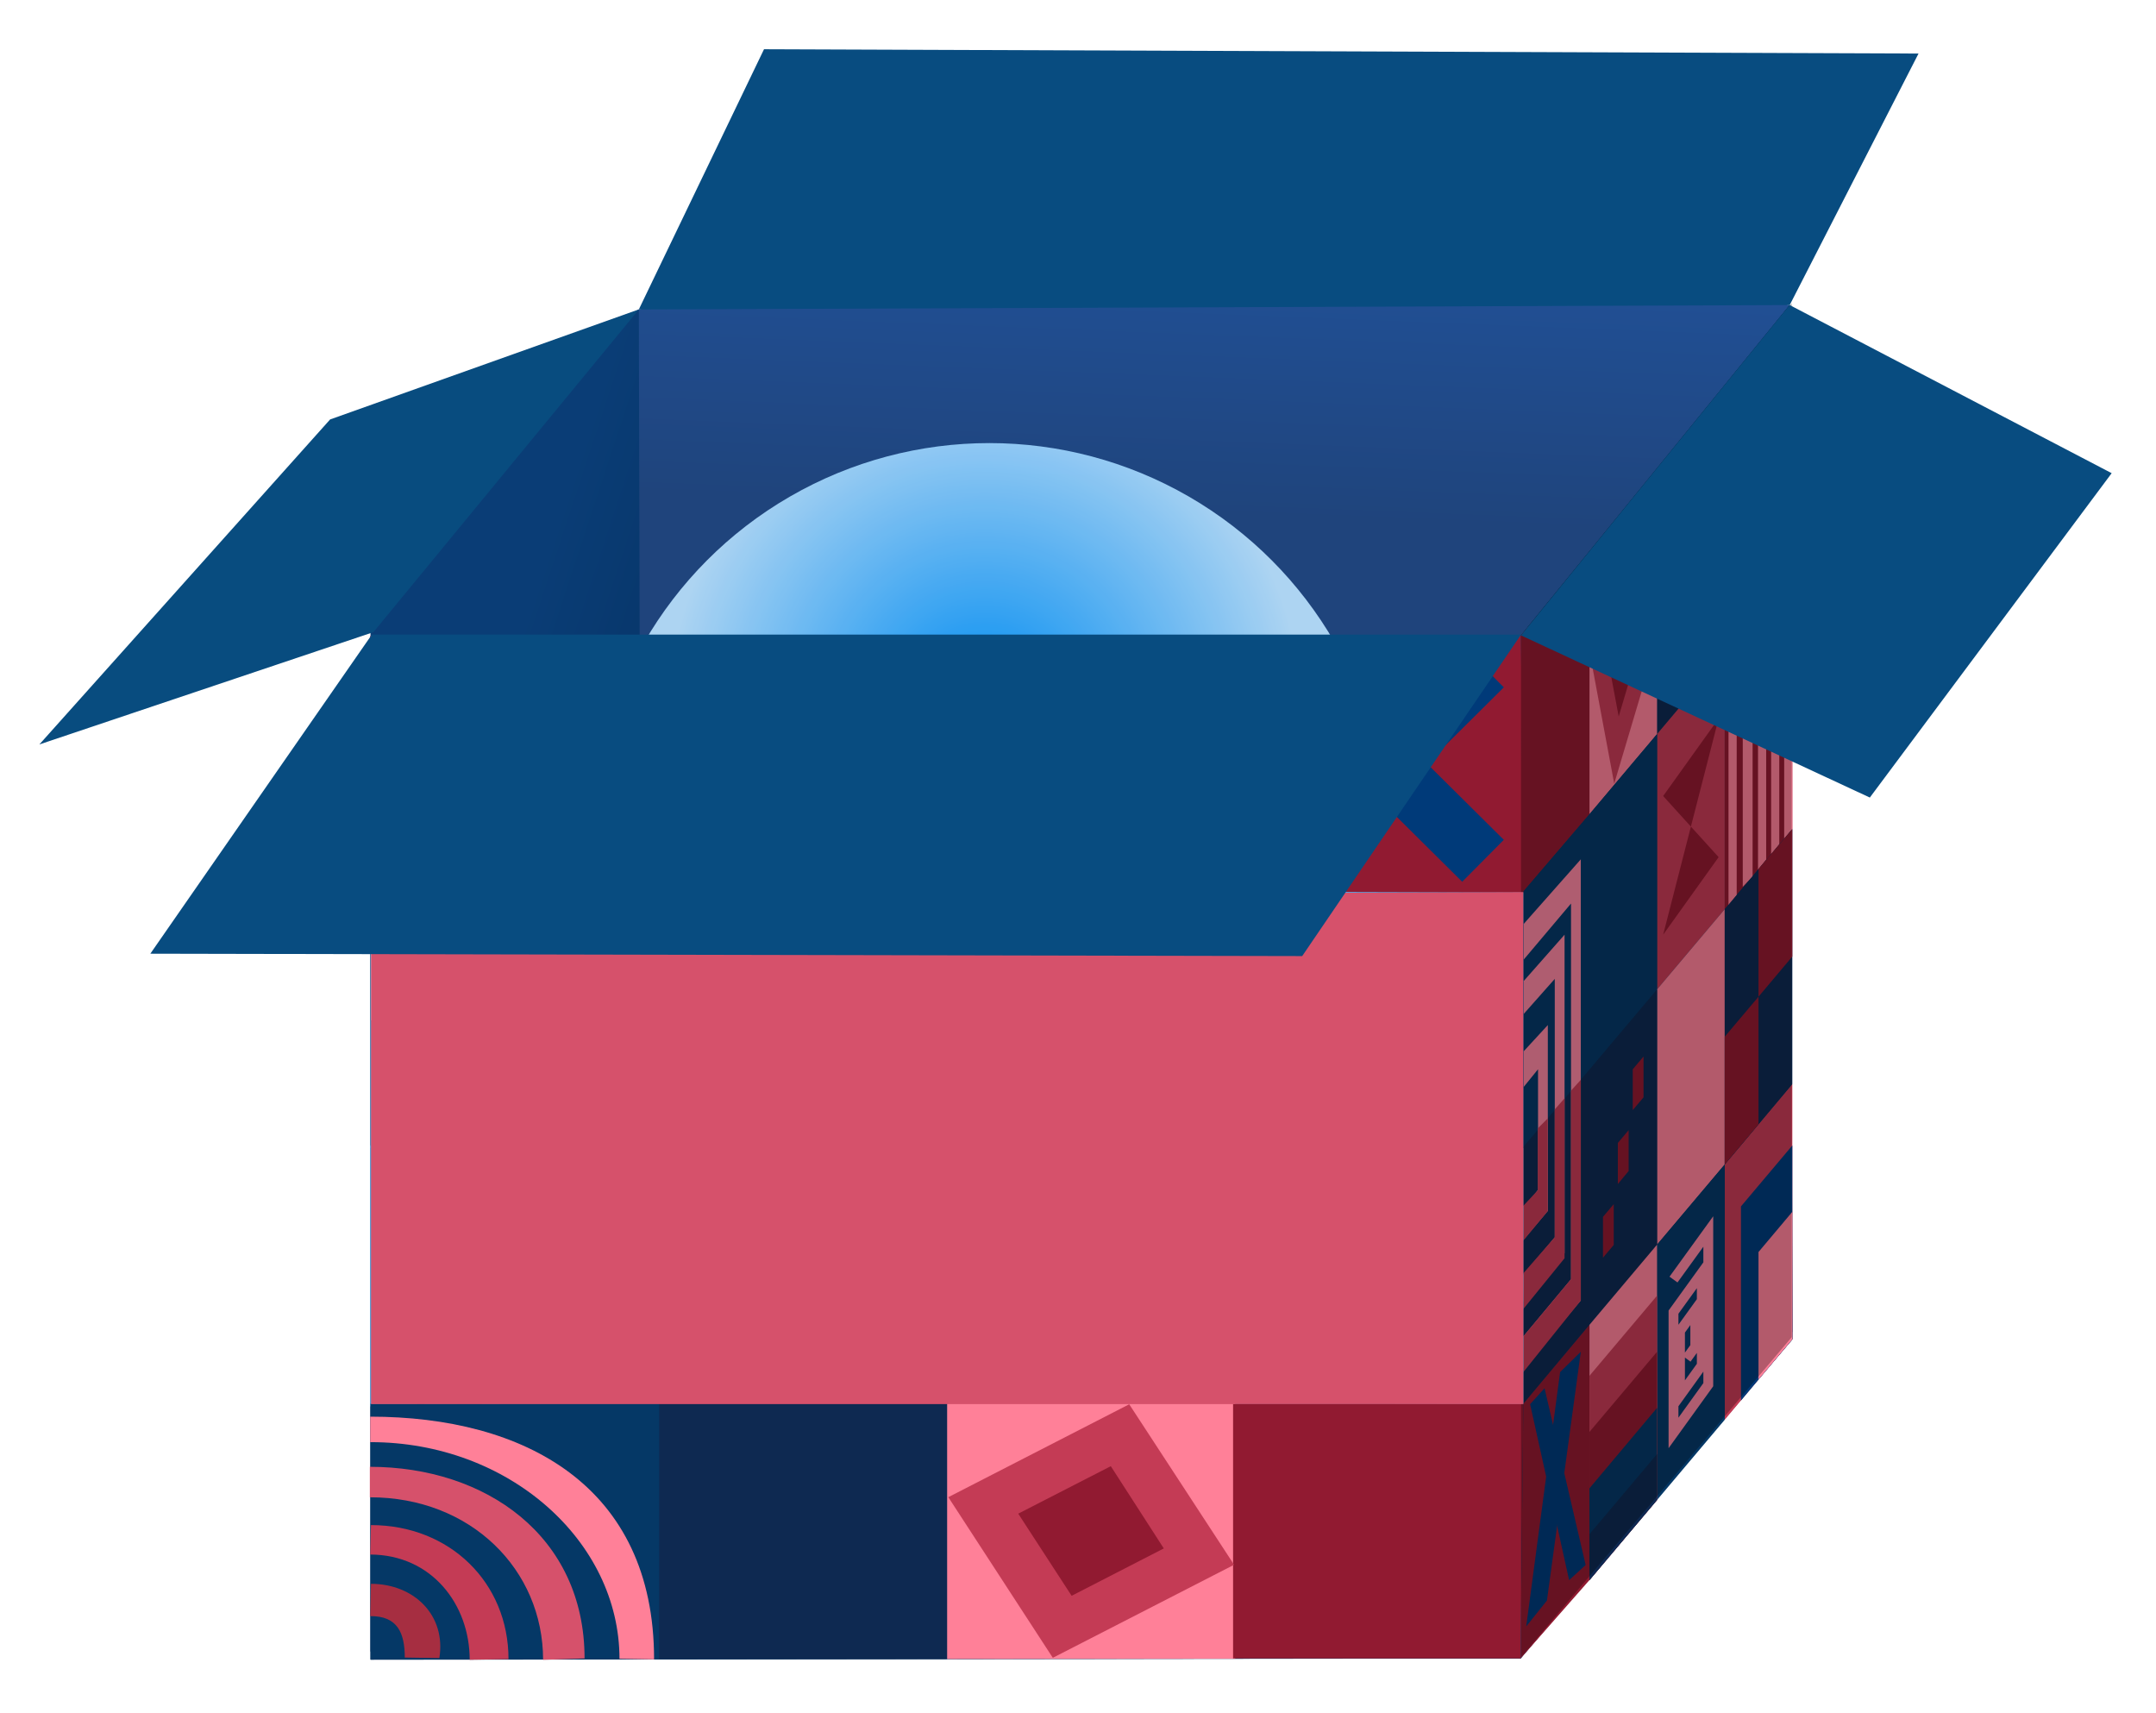 <svg width="219" height="174" viewBox="0 0 219 174" fill="none" xmlns="http://www.w3.org/2000/svg">
<g clip-path="url(#clip0)">
<path d="M62.5 33L64.9 31.42L121 20.5L181.793 30.983L180.876 135.534L64.728 135.728L62.5 33Z" fill="url(#paint0_linear)"/>
<path d="M64.89 31.427L37.635 46.5V64.568L37.636 167.751L65.154 135.436L64.89 31.427Z" fill="url(#paint1_linear)"/>
<path d="M154.454 168.434L37.636 168.569L37.635 64.568L154.498 64.53L154.454 168.434Z" fill="#102E5B"/>
<g opacity="0.9" filter="url(#filter0_f)">
<circle cx="100.5" cy="85.5" r="40.5" fill="url(#paint2_radial)"/>
</g>
<path d="M154.453 168.433L182.07 135.266L181.792 30.982L154.497 64.53L154.453 168.433Z" fill="#0A2D49"/>
<path d="M154.497 64.53L181.792 30.982L182.06 136.047L154.453 168.433L154.497 64.53Z" fill="#053866"/>
<path d="M154.497 64.53L181.792 30.982L182.06 136.02L154.453 168.433L154.497 64.53Z" fill="#053866"/>
<path d="M175.192 40.116L181.793 30.982L182.06 58.266L175.192 66.408V40.116Z" fill="#053866"/>
<path d="M177.58 54.639C176.112 51.474 175.422 47.359 175.422 40.106L176.251 39.087C176.251 45.505 177.036 49.878 178.281 52.557C179.313 54.771 180.67 55.087 182.081 53.42L182.06 56.211C181.36 57.046 180.89 57.23 180.237 57.23C179.313 57.23 178.318 56.221 177.58 54.639Z" fill="#FF8098"/>
<path d="M168.32 48.269L175.192 40.117V66.408L168.32 74.554V48.269Z" fill="#0E2951"/>
<path d="M161.45 56.411L168.319 48.269V74.554L161.45 82.696V56.411Z" fill="#FF8098"/>
<path d="M154.498 64.53L161.451 56.412V82.696L154.582 90.727L154.498 64.53Z" fill="#911A31"/>
<path d="M175.192 66.408L182.06 58.266V84.194L175.192 92.336V66.408Z" fill="#911A31"/>
<path d="M168.32 74.554L175.192 66.408V92.337L168.32 100.482V74.554Z" fill="#C43B55"/>
<path d="M161.45 82.697L168.319 74.554V100.483L161.45 108.625V82.697Z" fill="#053866"/>
<path d="M154.582 90.727L161.451 82.697V108.625L154.582 116.652V90.727Z" fill="#053866"/>
<path d="M168.32 100.482L175.192 92.336V118.265L168.32 126.407V100.482Z" fill="#FF8098"/>
<path d="M161.45 108.625L168.319 100.482V126.407L161.45 134.553V108.625Z" fill="#0E2951"/>
<path d="M154.582 116.652L161.451 108.625V134.553L154.738 142.57L154.582 116.652Z" fill="#0E2951"/>
<path d="M175.192 118.265L182.06 110.092V136.02L175.192 144.193V118.265Z" fill="#C43B55"/>
<path d="M168.32 126.408L175.192 118.265V144.193L168.32 152.336V126.408Z" fill="#053866"/>
<path d="M161.45 134.554L168.319 126.408V152.336L161.45 160.479V134.554Z" fill="#FF8098"/>
<path d="M154.737 142.57L161.45 134.553V160.478L154.453 168.434L154.737 142.57Z" fill="#911A31"/>
<path d="M178.677 49.977C177.543 47.532 176.907 44.137 176.907 38.581L177.726 37.546C177.726 42.065 178.223 45.315 179.238 47.417C179.847 48.683 181.065 49.087 182.05 47.906V51.013C181.515 51.648 181.157 51.848 180.649 51.848C179.939 51.858 179.265 51.216 178.677 49.977Z" fill="#D6516B"/>
<path d="M179.783 44.541C178.991 42.87 178.575 40.31 178.575 36.51L179.404 35.492C179.404 38.208 179.543 39.566 180.081 41.189C180.578 42.745 181.482 42.918 182.07 42.208V45.315C181.702 45.75 181.509 45.862 181.157 45.862C180.649 45.862 180.179 45.407 179.783 44.541Z" fill="#C43B55"/>
<path d="M180.772 39.101C180.311 38.083 181.787 33.142 181.787 30.982C181.621 32.538 180.893 35.994 181.225 36.51C181.418 36.799 181.638 31.156 181.787 30.982L182.054 39.617C181.844 39.879 181.807 39.879 181.604 39.879C181.306 39.879 181.019 39.59 180.772 39.101Z" fill="#A62E41"/>
<path d="M154.737 135.728L159.579 129.918V91.763L154.737 97.501V93.875L160.574 87.274V132.078L154.754 138.954L154.737 135.728Z" fill="#F985A0"/>
<path d="M154.737 135.728L159.579 129.918V110.767L160.574 109.671V132.078L154.737 139.351V135.728Z" fill="#C43B55"/>
<path d="M154.653 129.545L157.928 125.661V99.417L154.737 103.019V99.675L158.923 94.928V127.274L154.754 132.221L154.653 129.545Z" fill="#F985A0"/>
<path d="M154.737 122.866L156.229 120.822V108.594L154.737 110.435V106.808L157.224 104.105V122.981L154.845 125.8L154.737 122.866Z" fill="#F985A0"/>
<path d="M154.647 122.553L156.204 120.89V114.6L157.212 113.589V123L154.739 125.993L154.647 122.553Z" fill="#C43B55"/>
<path d="M154.737 129.314L157.928 125.66V112.671L158.923 111.547V127.789L154.737 132.94V129.314Z" fill="#C43B55"/>
<path d="M176.842 122.523L182.06 116.336V136.02L176.842 142.238V122.523Z" fill="#003A79"/>
<path d="M178.622 127.158L182.06 123.07V136.02L178.622 140.105V127.158Z" fill="#FF8098"/>
<path d="M165.795 51.732L168.292 65.056L163.968 79.589L161.477 66.265L165.795 51.732Z" fill="#C43B55"/>
<path d="M165.352 58.554L166.624 65.372L164.422 72.768L163.146 65.977L165.352 58.554Z" fill="#911A31"/>
<path d="M161.45 139.731L168.319 131.589V152.336L161.45 160.478V139.731Z" fill="#C43B55"/>
<path d="M161.45 145.43L168.319 137.287V152.336L161.45 160.479V145.43Z" fill="#911A31"/>
<path d="M161.45 151.157L168.319 142.984V152.336L161.45 160.478V151.157Z" fill="#053866"/>
<path d="M161.45 155.82L168.319 147.674V152.336L161.45 160.478V155.82Z" fill="#0E2951"/>
<path d="M168.939 94.927L174.573 87.053L168.939 80.846L174.573 72.972L168.939 94.927Z" fill="#911A31"/>
<path d="M181.232 59.301L182.061 58.266V84.194L181.232 85.23V59.301Z" fill="#FF8098"/>
<path d="M179.905 60.856L180.734 59.82V85.749L179.905 86.784V60.856Z" fill="#FF8098"/>
<path d="M175.577 66.034L176.409 64.999V90.927L175.577 91.963V66.034Z" fill="#FF8098"/>
<path d="M177.025 64.164L178.024 63.128V89.029L177.025 90.065V64.164Z" fill="#FF8098"/>
<path d="M178.575 62.408L179.404 61.373V87.301L178.575 88.337V62.408Z" fill="#FF8098"/>
<path d="M175.192 92.336L182.06 84.194V110.092L175.192 118.265V92.336Z" fill="#0E2951"/>
<path d="M175.192 105.287L178.623 101.229V114.18L175.192 118.265V105.287Z" fill="#911A31"/>
<path d="M178.622 88.251L182.06 84.194V97.144L178.622 101.229V88.251Z" fill="#911A31"/>
<path d="M169.99 129.953L173.523 125.07V140.628L169.99 145.531V133.26L172.863 129.28V138.669L170.65 141.742V135.175L172.2 133.026V136.774L171.313 137.997" stroke="#F985A0" stroke-miterlimit="10"/>
<path d="M159.387 160.478L155.425 142.611L156.89 140.991L161.065 158.943L159.387 160.478Z" fill="#003A79"/>
<path d="M157.133 162.553L155.029 165.178L158.47 139.352L160.574 137.287L157.133 162.553Z" fill="#003A79"/>
<path d="M165.849 108.598L166.945 107.301V111.447L165.849 112.741V108.598Z" fill="#911A31"/>
<path d="M164.337 116.078L165.433 114.781V118.927L164.337 120.251V116.078Z" fill="#911A31"/>
<path d="M162.824 123.589L163.92 122.292V126.438L162.824 127.732V123.589Z" fill="#911A31"/>
<path d="M154.497 64.53L37.635 64.568L37.682 168.406L154.453 168.434L154.497 64.53Z" fill="#054270"/>
<path d="M154.453 168.434L37.645 168.535L37.635 64.568L154.497 64.53L154.453 168.434Z" fill="#053866"/>
<path d="M66.947 142.523L37.645 142.564V116.595L66.947 116.581V142.523Z" fill="#F4F9FF"/>
<path d="M96.209 142.52L66.947 142.523V116.581L96.209 116.547V142.52Z" fill="#55A2E0"/>
<path d="M125.473 142.489L96.208 142.52V116.547L125.473 116.517V142.489Z" fill="#A8D2FC"/>
<path d="M154.737 142.57L125.473 142.489V116.517L154.737 116.601V142.57Z" fill="#B9D5FD"/>
<path d="M96.209 116.547L66.947 116.581V90.609L96.209 90.578V116.547Z" fill="#55A2E0"/>
<path d="M125.473 116.516L96.208 116.547V90.578L125.473 90.547V116.516Z" fill="#A8D2FC"/>
<path d="M154.737 116.601L125.473 116.516V90.547L154.737 90.629V116.601Z" fill="#55A2E0"/>
<path d="M96.209 168.489L66.947 168.492V142.523L96.209 142.52V168.489Z" fill="#0E2951"/>
<path d="M125.473 168.458L96.208 168.488V142.519L125.473 142.489V168.458Z" fill="#FF8098"/>
<path d="M154.454 168.434H125.253V142.57L154.738 142.57L154.454 168.434Z" fill="#911A31"/>
<path d="M66.947 90.608L37.645 90.621L37.635 64.567L66.947 64.639V90.608Z" fill="#C43B55"/>
<path d="M125.473 90.547L96.208 90.577V64.608L125.473 64.574V90.547Z" fill="#0E2951"/>
<path d="M154.737 90.628L125.473 90.547V64.574L154.497 64.53L154.737 90.628Z" fill="#911A31"/>
<path d="M129.218 138.961V94.082L154.453 94.055L153.996 97.379L133.431 97.399V135.619L154.737 135.728V139.358L129.218 138.961Z" fill="#55A2E0"/>
<path d="M128.944 94.082L154.738 93.868V97.501L133.431 97.399V116.55L129.218 116.526L128.944 94.082Z" fill="#003A79"/>
<path d="M136.243 132.941V100.822L154.737 99.675V102.867L140.455 103.101V129.243L154.737 129.311V132.941H136.243Z" fill="#55A2E0"/>
<path d="M143.848 125.959V107.05L154.645 107.012L153.996 110.381L148.064 110.367V122.618L154.737 122.547V125.993L143.848 125.959Z" fill="#55A2E0"/>
<path d="M143.848 107.05L154.737 106.809V110.442L148.064 110.367V116.652L143.848 116.564V107.05Z" fill="#003A79"/>
<path d="M136.243 99.784L154.737 99.675V103.019L140.455 103.101V116.517H136.243V99.784Z" fill="#003A79"/>
<path d="M52.275 77.623L37.645 77.65L37.635 64.567L52.275 64.652V77.623Z" fill="#FF8098"/>
<path d="M106.941 168.369L96.327 152.054L114.703 142.618L125.355 158.92L106.941 168.369Z" fill="#C43B55"/>
<path d="M108.853 162.071L103.429 153.728L112.832 148.906L118.215 157.259L108.853 162.071Z" fill="#911A31"/>
<path d="M125.473 85.358L96.208 85.389V64.608L125.473 64.574V85.358Z" fill="#053866"/>
<path d="M125.473 79.65L96.208 79.681V64.608L125.473 64.574V79.65Z" fill="#911A31"/>
<path d="M125.473 73.942L96.208 73.946V64.608L125.473 64.574V73.942Z" fill="#C43B55"/>
<path d="M125.473 69.273L96.208 69.277V65.029L125.473 64.999V69.273Z" fill="#FF8098"/>
<path d="M94.448 120.774L68.706 120.812L94.448 137.25L68.706 137.287" fill="#003A79"/>
<path d="M37.604 116.347L41.82 116.204V142.693L37.604 142.835V116.347Z" fill="#55A2E0"/>
<path d="M43.147 116.669L47.36 116.526V142.499L43.147 142.638V116.669Z" fill="#55A2E0"/>
<path d="M60.822 116.595L65.035 116.452L64.957 142.472L60.704 142.625L60.822 116.595Z" fill="#55A2E0"/>
<path d="M54.851 116.649L59.104 116.5V142.469L54.851 142.621V116.649Z" fill="#55A2E0"/>
<path d="M49 116.672L53.253 116.52V142.492L49 142.645V116.672Z" fill="#55A2E0"/>
<path d="M66.947 116.581L37.645 116.594V90.622L66.947 90.608V116.581Z" fill="#A8D2FC"/>
<path d="M66.947 168.492L37.645 168.536V142.564L66.947 142.523V168.492Z" fill="#053866"/>
<path d="M66.947 103.579L52.275 103.593V90.622L66.947 90.608V103.579Z" fill="#55A2E0"/>
<path d="M37.604 146.465V143.877C53.212 143.877 66.439 150.855 66.439 168.526L62.926 168.471C62.926 156.529 51.69 146.444 37.604 146.465Z" fill="#FF8098"/>
<path d="M37.568 152.067V148.971C49.312 148.971 59.378 155.982 59.378 168.434L55.166 168.573C55.166 159.422 47.83 152.05 37.568 152.067Z" fill="#D6516B"/>
<path d="M37.604 157.881L37.682 154.889C45.68 154.889 51.652 160.723 51.652 168.505L47.711 168.57C47.711 162.95 43.846 157.891 37.604 157.881Z" fill="#C43B55"/>
<path d="M37.604 164.135L37.682 160.855C42.053 160.855 45.332 164.05 44.628 168.396L41.116 168.342C41.116 165.833 40.375 164.108 37.604 164.135Z" fill="#A62E41"/>
<path d="M93.048 87.895L69.989 87.796L70.07 67.332L93.129 67.403L93.065 83.542L74.337 83.46L74.388 71.124L88.785 71.189L88.748 79.807L78.681 79.759L78.702 74.829L84.437 74.863" stroke="#F985A0" stroke-width="4" stroke-miterlimit="10"/>
<path d="M150.64 87.423L130.741 67.685" stroke="#003A79" stroke-width="6" stroke-miterlimit="10"/>
<path d="M130.741 87.43L150.64 67.678" stroke="#003A79" stroke-width="6" stroke-miterlimit="10"/>
<path d="M106.744 111.352L102.061 111.338V107.185L106.744 107.172V111.352Z" fill="#F4F9FF"/>
<path d="M113.183 105.63L108.5 105.613V101.464L113.183 101.481V105.63Z" fill="#F4F9FF"/>
<path d="M119.62 99.909L114.94 99.922V95.742L119.62 95.759V99.909Z" fill="#F4F9FF"/>
<path d="M59.885 84.37L37.645 84.397L37.635 64.567L59.885 64.656V84.37Z" fill="#053866"/>
<path d="M53.916 79.066L37.645 79.063L37.635 64.567L53.916 64.625V79.066Z" fill="#FF8098"/>
<path d="M52.276 116.591L37.645 116.595V103.624L52.276 103.593V116.591Z" fill="#55A2E0"/>
<path opacity="0.3" d="M154.5 168.3L182 135.8V30.8L154.5 64.5V168.3Z" fill="black"/>
<path d="M154.731 90.601L37.691 91.007V142.601H154.731V90.601Z" fill="#D6516B"/>
<path d="M181.793 30.982L214.497 48.057L189.932 81L154.498 64.53L181.793 30.982Z" fill="#084C80"/>
<path d="M33.531 42.6L64.9 31.42L37.932 64.2L4 75.605L33.531 42.6Z" fill="#084C7F"/>
<path d="M132.274 97.1L154.503 64.449L37.771 64.449L15.27 96.859L132.274 97.1Z" fill="#084C80"/>
<path d="M194.878 5.438L181.793 30.983L64.89 31.427L77.606 5L194.878 5.438Z" fill="#084C80"/>
</g>
<defs>
<filter id="filter0_f" x="-20" y="-35" width="241" height="241" filterUnits="userSpaceOnUse" color-interpolation-filters="sRGB">
<feFlood flood-opacity="0" result="BackgroundImageFix"/>
<feBlend mode="normal" in="SourceGraphic" in2="BackgroundImageFix" result="shape"/>
<feGaussianBlur stdDeviation="40" result="effect1_foregroundBlur"/>
</filter>
<linearGradient id="paint0_linear" x1="198.468" y1="27.323" x2="197.371" y2="55.205" gradientUnits="userSpaceOnUse">
<stop stop-color="#215198"/>
<stop offset="1" stop-color="#1F447C"/>
</linearGradient>
<linearGradient id="paint1_linear" x1="77.5" y1="112" x2="41" y2="100" gradientUnits="userSpaceOnUse">
<stop stop-color="#032B57"/>
<stop offset="1" stop-color="#0A3D76"/>
</linearGradient>
<radialGradient id="paint2_radial" cx="0" cy="0" r="1" gradientUnits="userSpaceOnUse" gradientTransform="translate(100.034 71.534) rotate(90) scale(32.121)">
<stop stop-color="#0095FF"/>
<stop offset="1" stop-color="#BCE3FF"/>
</radialGradient>
<clipPath id="clip0">
<rect width="219" height="174" fill="white"/>
</clipPath>
</defs>
</svg>
